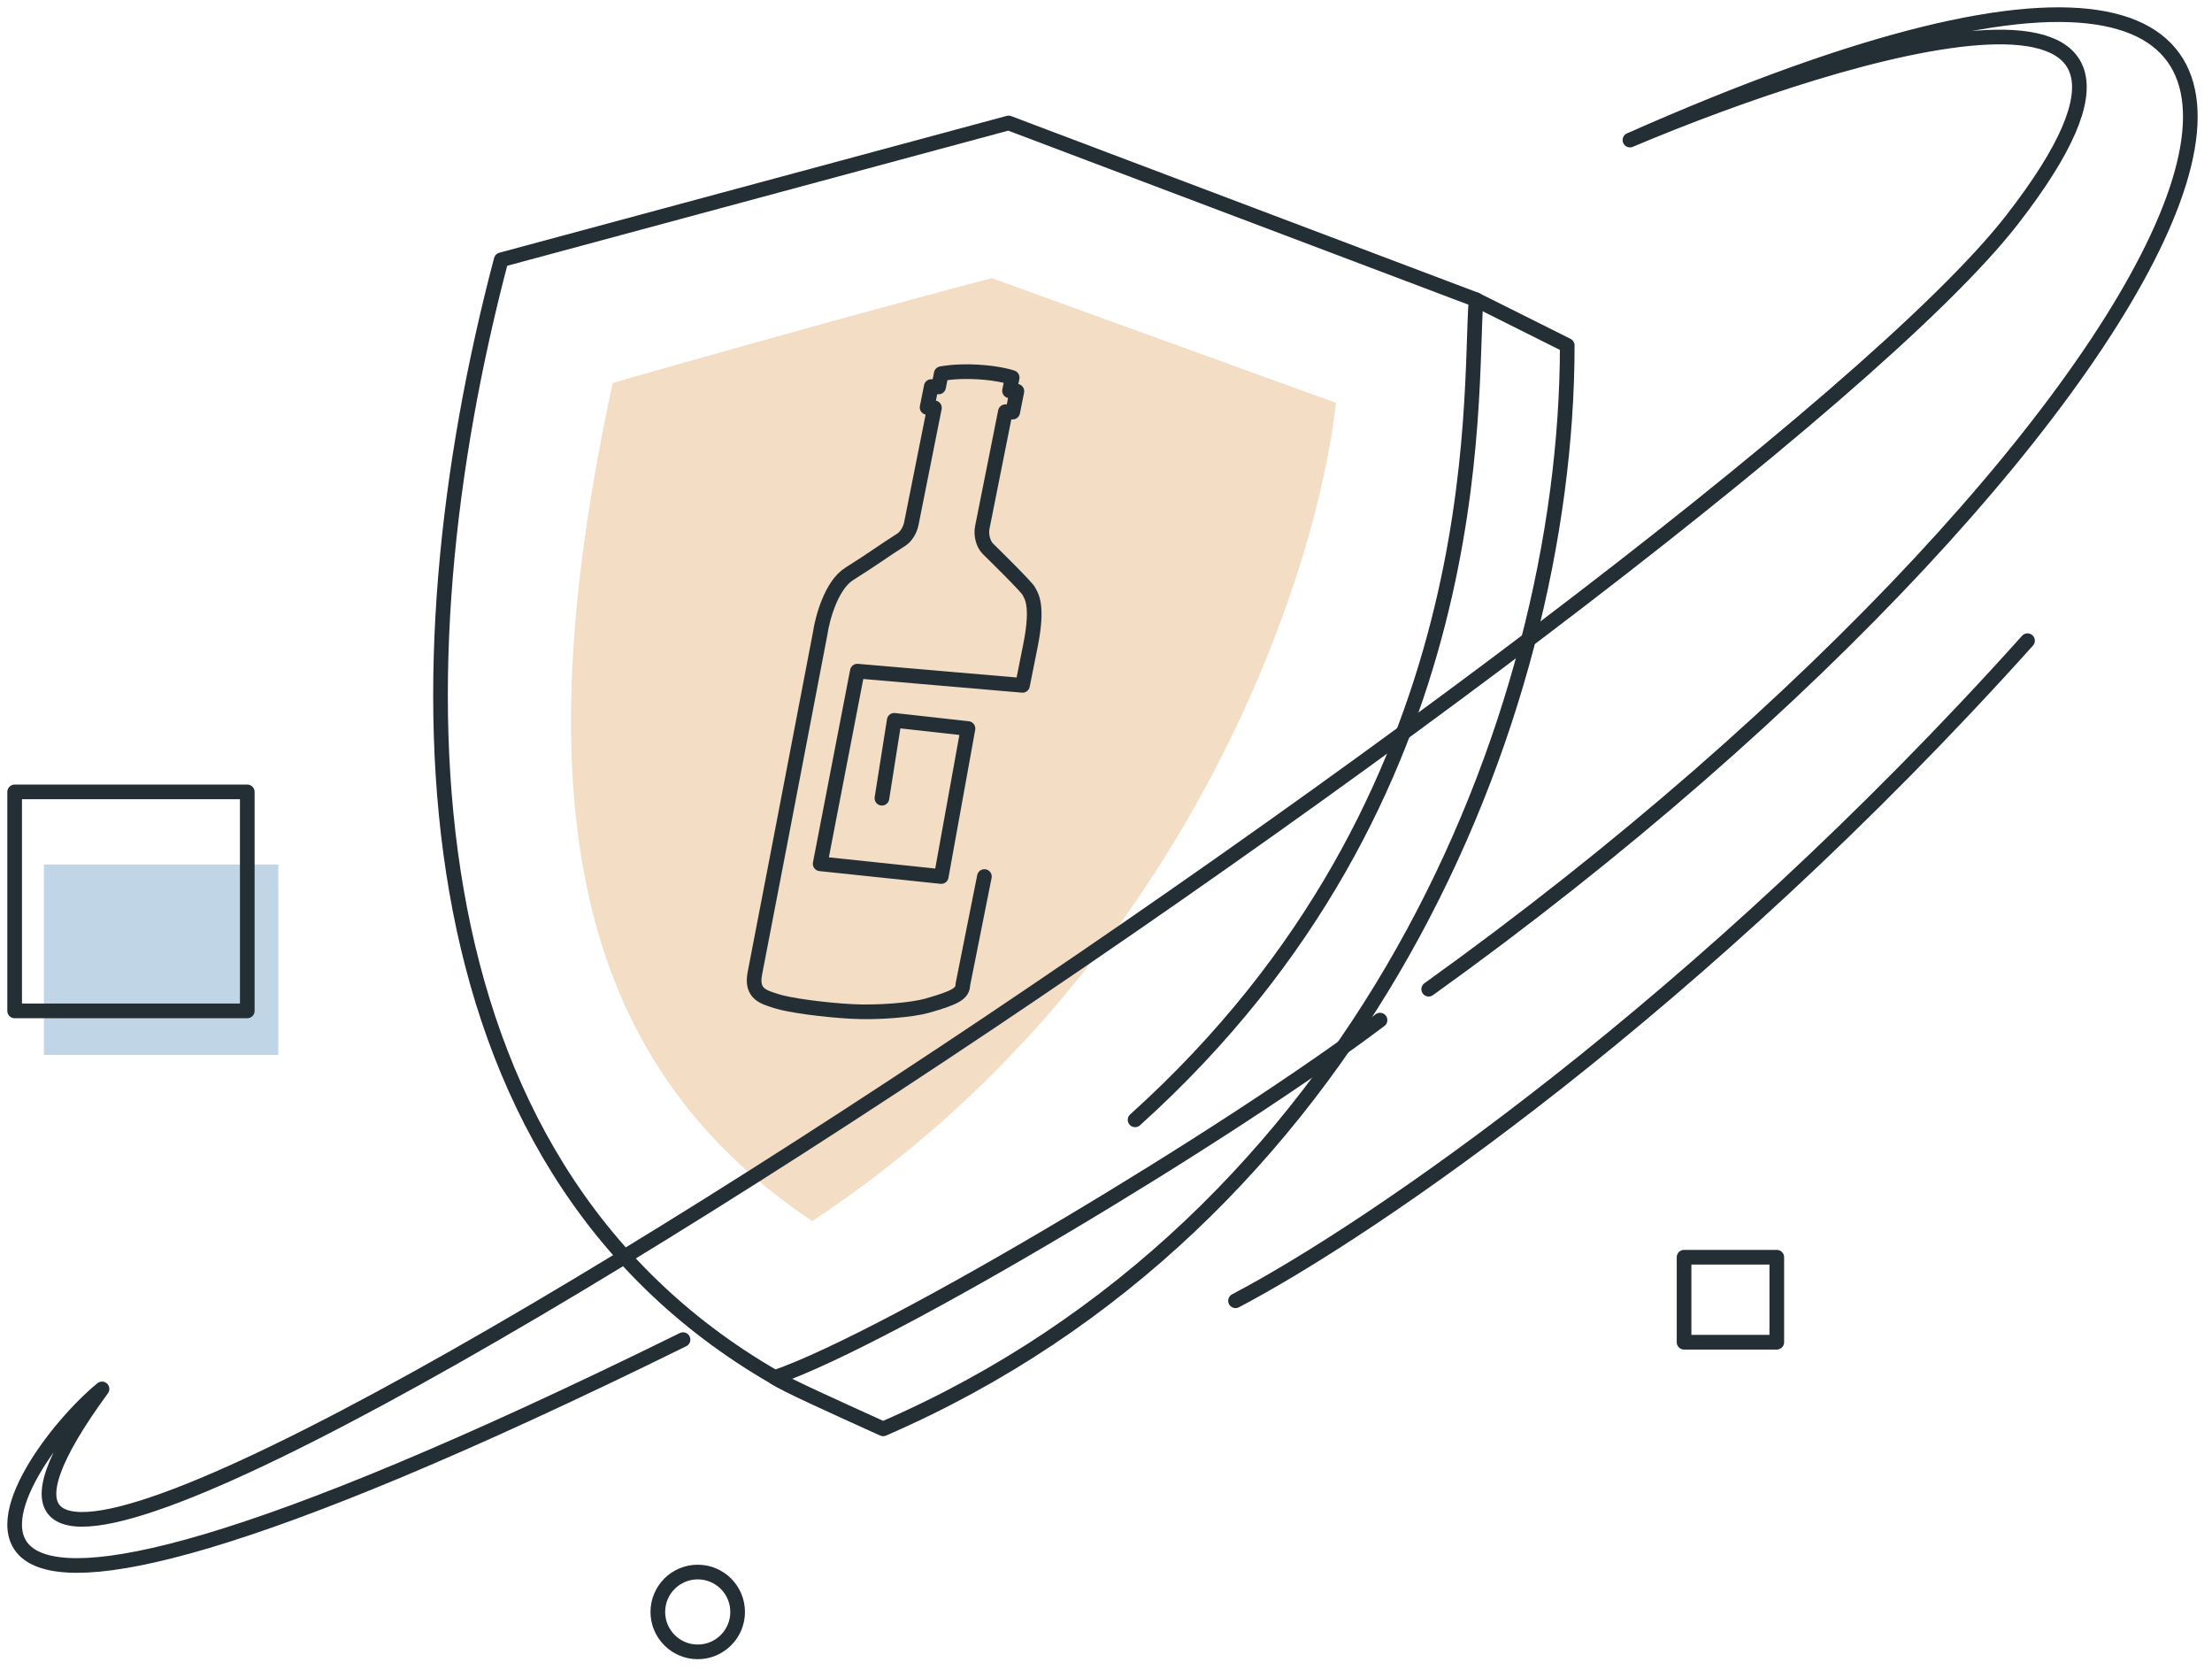 <svg width="151" height="114" viewBox="0 0 151 114" fill="none" xmlns="http://www.w3.org/2000/svg">
<path d="M91.198 27.494L67.705 18.982C64.641 19.777 55.175 22.319 41.829 26.132C35.7 54.393 39.105 72.439 55.448 83.334C81.052 66.446 89.95 39.071 91.198 27.494Z" fill="#F3DDC4"/>
<path d="M97.528 67.511C150.507 29.516 175.505 -18.882 111.267 9.561C126.316 3.204 152.599 -4.605 137.343 15.009C118.273 39.528 -20.666 132.543 6.966 94.792C1.151 99.516 -13.824 121.204 46.627 91.428" stroke="#242E35" stroke-linecap="round" stroke-linejoin="round"/>
<path d="M100.759 20.458L106.986 23.572C106.986 49.314 92.664 83.506 60.284 97.517C56.859 95.96 53.668 94.533 52.889 94.014" stroke="#242E35" stroke-linecap="round" stroke-linejoin="round"/>
<path d="M77.486 76.428C102.08 54.274 100.229 27.013 100.763 20.457L68.85 8.392L34.213 17.732C26.849 45.62 27.207 79.223 52.894 94.012C60.873 91.247 84.082 77.269 94.206 69.621" stroke="#242E35" stroke-linecap="round" stroke-linejoin="round"/>
<rect x="3" y="59" width="16" height="13" fill="#C0D5E5"/>
<rect x="1" y="54.045" width="15.88" height="14.946" stroke="#242E35" stroke-linecap="round" stroke-linejoin="round"/>
<rect x="114.961" y="85.803" width="6.33" height="5.802" stroke="#242E35" stroke-linecap="round" stroke-linejoin="round"/>
<circle cx="47.63" cy="110.013" r="2.724" stroke="#242E35" stroke-linecap="round" stroke-linejoin="round"/>
<path d="M67.199 59.822C66.76 62.02 66.051 65.573 65.728 67.194C65.719 67.804 65.242 68.084 63.286 68.639C62.25 68.933 59.922 69.129 58.106 69.029C56.236 68.927 53.848 68.606 53.008 68.329C52.168 68.052 51.244 67.866 51.533 66.416C51.822 64.967 54.623 50.36 55.987 43.238C56.138 42.2 56.748 39.93 57.983 39.16C59.525 38.198 60.441 37.513 61.479 36.865C62.058 36.504 62.195 35.814 62.213 35.728L63.788 27.832L63.287 27.805L63.571 26.381L64.072 26.409L64.252 25.503C64.252 25.503 65.2 25.302 66.724 25.385C68.247 25.469 69.095 25.768 69.095 25.768L68.915 26.674L69.416 26.701L69.132 28.125L68.631 28.098L67.056 35.993C66.957 36.486 67.101 37.121 67.44 37.454C67.863 37.869 70.122 40.087 70.238 40.355C70.353 40.623 70.918 41.177 70.35 44.025L69.801 46.774L58.526 45.804L55.987 58.953L64.252 59.822L66.079 49.721L61.044 49.161L60.204 54.477" stroke="#242E35" stroke-linecap="round" stroke-linejoin="round"/>
<path d="M84.341 88.776C93.572 83.941 116.042 68.623 138.407 43.726" stroke="#242E35" stroke-linecap="round" stroke-linejoin="round"/>
</svg>

